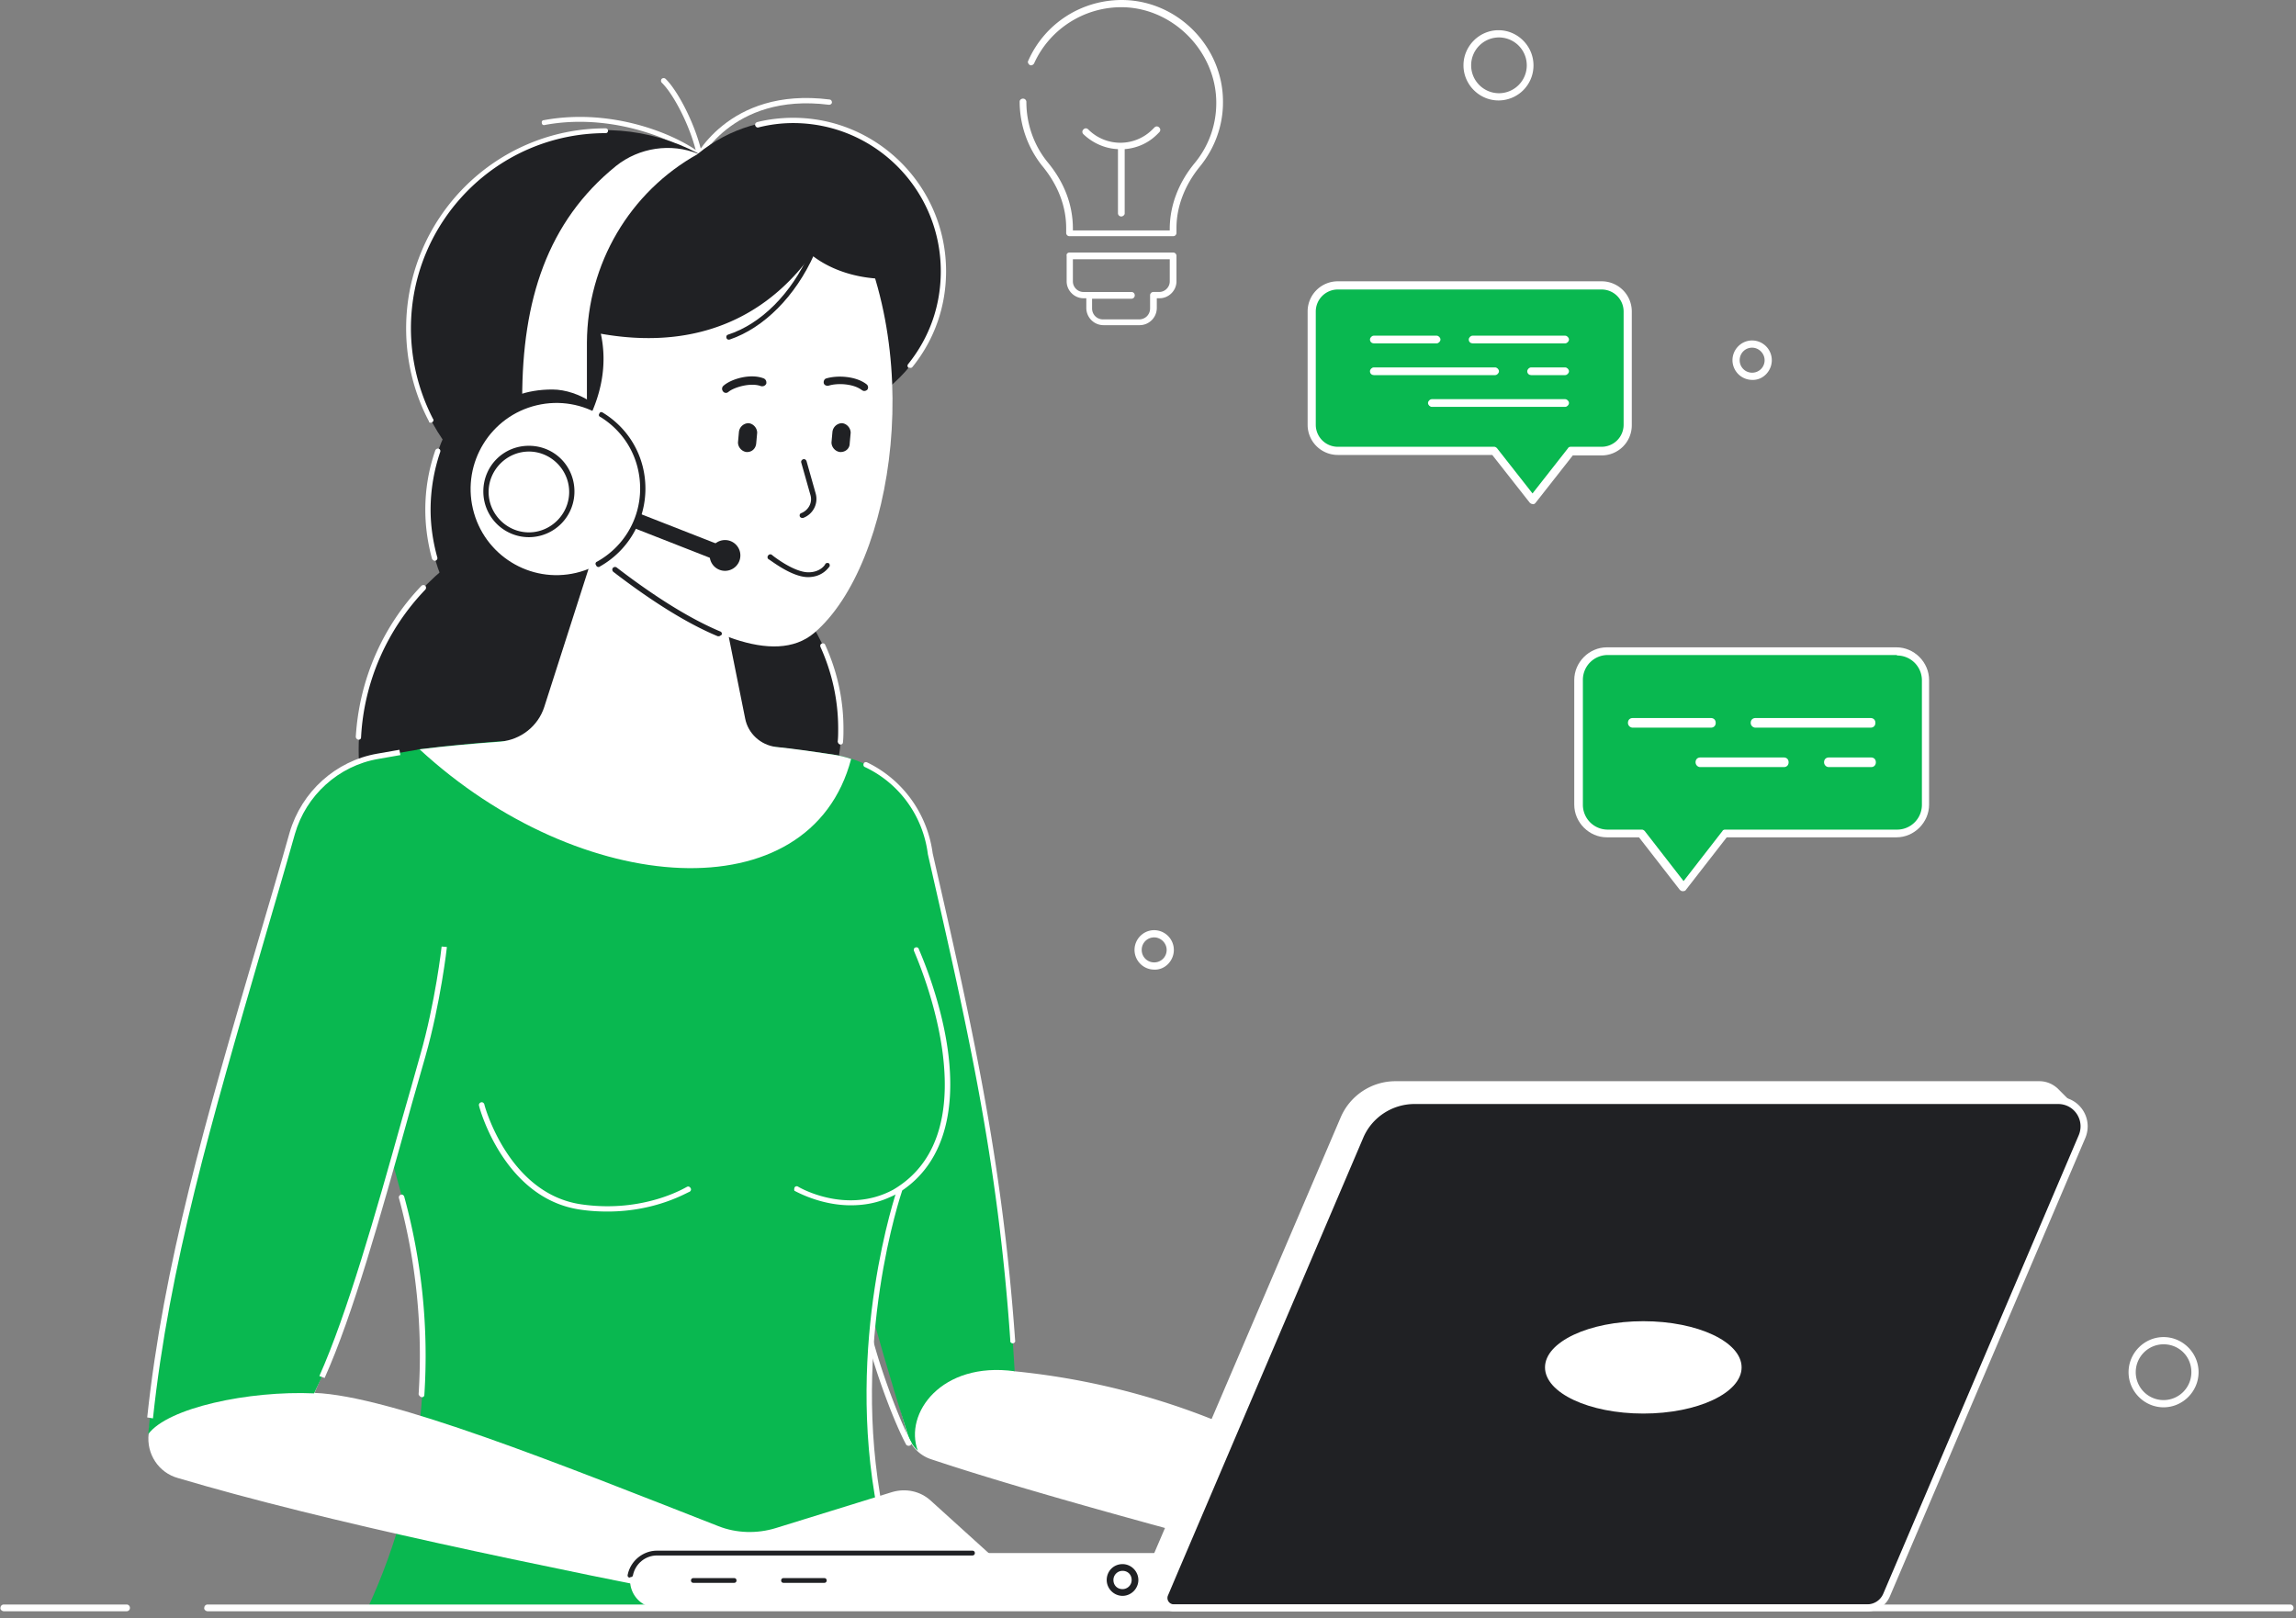 <svg width="322" height="227" viewBox="0 0 322 227" fill="none" xmlns="http://www.w3.org/2000/svg"><rect x="0" y="0" width="322" height="227" fill="#808080" stroke="none"/><path d="M99.192 23.2a.5.5 0 0 1-.336-.136c-1.412-2.159-11.634-7.556-22.461-5.532-.202.068-.404-.067-.404-.27-.067-.202.067-.405.27-.405 11.297-2.091 21.654 3.509 23.2 5.87.135.202.067.405-.134.54 0-.135-.067-.068-.135-.068" fill="#fff"/><path d="M97.443 23.198h-.135c-.202-.067-.269-.27-.202-.472.068-.135 4.842-10.592 19.234-8.77.201 0 .336.202.336.404s-.202.337-.404.337c-13.853-1.754-18.426 8.231-18.493 8.366-.067 0-.202.135-.337.135" fill="#fff"/><path d="M98.386 24.682c-.202 0-.337-.134-.337-.337 0-4.183-3.16-10.727-5.245-12.75a.41.41 0 0 1 0-.54.41.41 0 0 1 .538 0c2.152 2.09 5.447 8.905 5.447 13.29-.067.203-.202.337-.403.337" fill="#fff"/><path d="M115.801 105.168c0 18.149-14.661 23.276-32.75 23.276-18.09 0-32.751-5.06-32.751-23.276 0-18.148 14.66-32.856 32.75-32.856s32.751 14.708 32.751 32.856" fill="#202124"/><path d="M117.953 102.2c0 15.383-12.441 18.284-27.841 18.284-15.333 0-27.841-2.834-27.841-18.284 0-15.382 12.44-27.93 27.84-27.93 15.401.067 27.842 12.548 27.842 27.93M96.312 52.952c-8.247-8.273-8.247-21.686 0-29.959s21.616-8.273 29.862 0 8.246 21.686 0 29.96c-8.246 8.272-21.616 8.272-29.863 0" fill="#202124"/><path d="M67.31 89.103c-9.692-9.722-9.692-25.484 0-35.206 9.69-9.722 25.402-9.722 35.093 0 9.69 9.722 9.69 25.484 0 35.206-9.691 9.722-25.403 9.722-35.094 0" fill="#202124"/><path d="M83.94 118.584c-11.623-1.892-19.515-12.877-17.629-24.536S79.148 74.47 90.77 76.363c11.622 1.892 19.514 12.878 17.628 24.537s-12.836 19.577-24.458 17.684M78.531 72.97c-14.856-3.52-24.055-18.454-20.547-33.358S76.378 15.48 91.234 19s24.055 18.454 20.547 33.357C108.273 67.26 93.387 76.49 78.531 72.97" fill="#202124"/><path d="M50.302 103.753c.201 0 .336-.135.336-.338.403-7.758 3.631-15.112 9.011-20.712a.41.41 0 0 0 0-.54.41.41 0 0 0-.538 0c-5.514 5.735-8.742 13.292-9.213 21.185 0 .202.202.405.403.405M117.886 104.428c.201 0 .336-.135.336-.338.067-.607.067-1.282.067-1.889 0-4.115-.874-8.028-2.555-11.739-.068-.202-.269-.27-.471-.202-.202.067-.269.27-.202.472 1.614 3.576 2.488 7.421 2.488 11.469 0 .607 0 1.282-.067 1.822q.1.405.404.405M127.703 51.602c.135 0 .202-.068.269-.135 3.094-3.846 4.708-8.5 4.708-13.426 0-11.874-9.617-21.521-21.453-21.521-1.681 0-3.43.202-5.044.607-.201.067-.336.27-.268.472.067.202.268.337.47.27a19.8 19.8 0 0 1 4.842-.607c11.433 0 20.713 9.31 20.713 20.78 0 4.79-1.547 9.242-4.573 13.02a.358.358 0 0 0 .067.54c.135-.068.202 0 .269 0M60.993 78.656h.067c.202-.068.336-.27.27-.473-.606-2.159-.942-4.453-.942-6.679 0-2.766.47-5.532 1.345-8.096.067-.202 0-.405-.202-.472-.202-.068-.404.067-.47.202a25.1 25.1 0 0 0-1.413 8.366c0 2.361.336 4.655.941 6.882.135.202.27.27.404.27M60.387 59.29c.068 0 .135 0 .202-.068.202-.068.27-.338.135-.473a27.8 27.8 0 0 1-3.094-12.683c0-15.113 12.24-27.391 27.303-27.391.202 0 .336-.135.336-.338 0-.202-.134-.337-.336-.337-15.467 0-27.975 12.616-27.975 28.066 0 4.52 1.076 9.04 3.228 13.088-.068.068.067.135.201.135M130.396 119.742l11.836 72.593c13.047 1.282 25.757 5.06 37.324 11.132l33.893 17.744h-24.344c-12.845-3.441-41.964-10.997-58.507-16.529-1.681-.54-3.026-1.957-3.43-3.711l-12.172-45.472z" fill="#fff"/><path d="M142.301 192.335c-10.289-1.416-15.535 5.937-13.585 11.132-.739-.674-1.21-1.551-1.479-2.496-4.573-14.37-8.608-29.617-12.172-45.472l15.4-35.757c5.783 25.502 10.222 44.798 11.836 72.593" fill="#09B850"/><path d="M127.438 202.793c.067 0 .134 0 .201-.068.202-.067.269-.337.135-.472-1.48-2.766-3.901-9.041-5.246-13.966-.067-.202-.269-.337-.47-.269-.202.067-.337.269-.269.472 1.345 4.992 3.766 11.334 5.312 14.168a.52.52 0 0 0 .337.135" fill="#fff"/><path d="M58.709 105.099c19.368-2.429 38.735-2.159 58.17.742 8.676 1.282 14.661 9.378 13.518 18.081l-1.211 9.31 4.169 11.807c2.892 8.23-.067 17.338-7.262 22.263 0 0-7.6 21.724-2.287 46.147l2.623 12.076H51.58c8.34-18.013 10.088-38.388 4.842-57.481l-13.315-48.912c5.178-5.6 6.12-8.906 15.602-14.033" fill="#09B850"/><path d="M142.029 188.422c.202 0 .404-.202.337-.404-1.816-25.637-6.12-44.46-11.567-68.343-.74-5.532-4.17-10.322-9.213-12.751-.202-.068-.404 0-.471.202-.067.203 0 .405.202.472 4.842 2.294 8.137 6.882 8.809 12.212 5.448 23.883 9.819 42.706 11.567 68.275-.067.135.135.337.336.337M59.178 195.975c.201 0 .336-.135.336-.337a84.4 84.4 0 0 0-2.825-27.796c-.067-.202-.269-.337-.47-.27-.202.068-.337.27-.27.472a84.4 84.4 0 0 1 2.758 27.527c.067.202.269.404.47.404" fill="#fff"/><path d="m142.301 221.144-11.769-10.659c-1.479-1.35-3.497-1.754-5.38-1.215l-16.341 5.06c-2.623.81-5.515.742-8.07-.27-22.394-8.77-45.999-18.283-56.624-18.688 6.321-14.505 10.76-31.439 13.92-50.059l-14.324-25.637c-9.415 27.728-19.57 52.893-22.864 81.431-.337 2.834 1.412 5.465 4.102 6.207 20.914 6.207 49.831 12.144 79.959 18.081h35.844z" fill="#fff"/><path d="m52.995 106.114 5.851-1.012-3.564 32.181 3.631 7.758c.471.945.606 2.092.337 3.104-4.035 17.473-10.222 37.039-15.199 47.293-9.146-.404-20.578 2.024-23.268 5.735 2.488-26.447 10.625-50.869 20.175-84.265 1.681-5.6 6.321-9.782 12.037-10.794" fill="#09B850"/><path d="M123.468 212.167h.067c.202-.068.337-.203.269-.405-4.573-23.343 2.623-44.46 2.69-44.662.068-.203 0-.405-.201-.473-.202-.067-.404.068-.471.203-.067.202-7.398 21.521-2.757 45.067.067.135.201.27.403.27M45.527 193.279c3.968-8.838 7.868-22.804 11.634-36.297.807-2.969 1.682-5.87 2.489-8.771 2.151-7.556 3.026-15.314 3.026-15.382l-.74-.067c0 .067-.874 7.826-3.026 15.314-.807 2.834-1.614 5.803-2.488 8.771-3.766 13.493-7.734 27.391-11.634 36.162zM21.452 198.945c2.286-21.386 8.137-41.491 15.534-66.858 1.413-4.858 2.892-9.85 4.372-15.113 1.546-5.397 6.12-9.58 11.7-10.524l3.094-.54-.134-.742-3.094.54c-5.85 1.012-10.625 5.329-12.306 11.064-1.48 5.262-2.96 10.255-4.371 15.045-7.465 25.435-13.316 45.539-15.602 66.994zM76.328 99.166l8.002-24.963 16.409 7.826 3.766 18.756c.404 2.091 2.152 3.71 4.304 3.98 2.69.27 5.38.675 8.07 1.08.874.135 1.681.337 2.488.607-5.716 21.724-37.928 19.497-60.524-1.35 3.766-.472 7.599-.809 11.365-1.079 2.825-.27 5.245-2.159 6.12-4.858" fill="#fff"/><path d="M117.887 28.055c12.374 20.24 7.532 51.139-3.698 60.719-11.298 9.58-40.888-20.24-40.888-20.24l2.085-33.126z" fill="#fff"/><path d="M104.775 63.403h-.067c-.672-.067-1.21-.674-1.21-1.349l.134-1.484a1.38 1.38 0 0 1 1.345-1.215c.673.068 1.211.675 1.211 1.35l-.135 1.484c-.067.742-.605 1.214-1.278 1.214M117.889 63.403h-.068c-.672-.067-1.21-.674-1.21-1.349l.134-1.484a1.38 1.38 0 0 1 1.345-1.215c.673.068 1.211.675 1.211 1.35l-.135 1.484c0 .742-.605 1.214-1.277 1.214M101.814 55.107c-.134 0-.336-.068-.403-.203a.556.556 0 0 1 .067-.81c1.076-.944 3.766-1.754 5.649-1.011.269.135.404.404.336.742-.134.27-.403.405-.739.337-1.413-.54-3.766.135-4.573.81a.52.52 0 0 1-.337.135M121.183 54.838c-.134 0-.202-.068-.336-.135-1.143-.877-3.363-1.012-4.64-.608-.269.068-.606-.067-.673-.337s.067-.607.336-.675c1.547-.472 4.17-.337 5.649.81a.55.55 0 0 1 .135.742.61.61 0 0 1-.471.203M113.315 80.948c2.152 0 2.959-1.485 3.026-1.485.067-.202 0-.405-.135-.472-.201-.067-.403 0-.47.135 0 .067-.673 1.147-2.354 1.147-2.085 0-5.044-2.361-5.111-2.429a.355.355 0 0 0-.538.068.357.357 0 0 0 .067.54c.135 0 3.161 2.496 5.515 2.496M112.507 72.647a.37.37 0 0 1-.336-.203c-.067-.202 0-.404.202-.472 1.009-.405 1.614-1.484 1.278-2.563l-1.278-4.52c-.067-.203.067-.405.269-.473s.403.068.471.27l1.277 4.52c.404 1.417-.336 2.901-1.748 3.44zM69.267 32.775c.538-2.833 2.757-4.992 5.581-5.397l38.131-5.6c2.959-.404 5.783 1.282 6.792 4.116l4.573 13.223c-4.17 0-7.936-1.282-10.558-3.373-4.573 6.342-13.517 13.898-29.523 11.064 1.883 8.703-3.295 17.879-14.93 26.65-4.438-2.632-.066-40.683-.066-40.683" fill="#202124"/><path d="M114.19 35.676q.1-.303-.202-.405c-.202-.067-.404 0-.471.203-2.488 5.667-6.792 9.985-11.432 11.469-.202.068-.269.27-.202.472.067.203.269.27.471.203 4.774-1.62 9.213-6.072 11.836-11.942" fill="#202124"/><path d="M97.914 21.576c-3.833-1.552-8.272-.877-11.5 1.687-9.683 7.826-13.18 18.89-13.18 32.653v3.98l9.078-.809V48.023c.067-10.997 5.985-21.117 15.602-26.447" fill="#fff"/><path d="M82.781 56.32c-1.412-.945-3.43-1.687-5.312-1.687-1.816 0-3.497.27-5.111.877v.54l-.068 4.587 10.424-.742zM101.679 77.911c.202-.54-.067-1.214-.605-1.417l-12.912-5.06c-.538-.202-1.21.068-1.412.608s.067 1.214.605 1.416l12.912 5.06c.538.203 1.21-.067 1.412-.607" fill="#202124"/><path d="M101.68 80.068a2.156 2.156 0 0 1-2.152-2.16c0-1.191.964-2.158 2.152-2.158s2.152.967 2.152 2.159a2.155 2.155 0 0 1-2.152 2.159" fill="#202124"/><path d="M66.323 71.372c-1.527-6.491 2.479-12.995 8.949-14.528s12.953 2.487 14.481 8.978-2.478 12.995-8.948 14.527-12.954-2.486-14.482-8.977" fill="#fff"/><path d="M74.174 75.346a6.396 6.396 0 0 0 6.388-6.41c0-3.575-2.824-6.409-6.388-6.409s-6.389 2.834-6.389 6.41a6.396 6.396 0 0 0 6.389 6.409m0-12.01c3.093 0 5.649 2.565 5.649 5.668s-2.556 5.667-5.65 5.667c-3.093 0-5.648-2.564-5.648-5.667s2.555-5.667 5.649-5.667M83.925 79.528c.067 0 .135 0 .202-.068a12.52 12.52 0 0 0 6.389-10.93c0-4.385-2.22-8.365-5.986-10.659-.201-.135-.403-.068-.47.135-.135.202-.068.405.134.472 3.497 2.16 5.582 5.87 5.582 10.053 0 4.25-2.287 8.163-6.053 10.254-.201.068-.269.338-.134.473.067.202.202.27.336.27M100.806 89.245h-.135c-4.237-1.755-9.213-4.858-14.66-9.04-.135-.136-.202-.338-.067-.54.134-.136.336-.203.538-.068 5.447 4.183 10.356 7.219 14.525 8.973.202.067.269.27.202.472-.134.068-.269.203-.403.203" fill="#202124"/><path d="M111.432 166.562a.353.353 0 0 1 .471-.135c.067.067 6.725 3.98 13.315.472 14.391-8.366 3.026-33.26 2.959-33.53-.067-.203 0-.405.202-.473.201-.067.403 0 .47.203 0 .067 2.959 6.477 4.035 13.898 1.413 9.782-1.076 16.934-7.195 20.509 0 0-.538.27-.874.405-1.883.877-3.766 1.147-5.515 1.147-4.371 0-7.801-2.024-7.868-2.024-.067-.067-.067-.27 0-.472M85.206 169.934c-1.21 0-2.488-.068-3.833-.27-10.76-1.552-14.19-14.438-14.19-14.573-.067-.202.067-.404.27-.472.201-.067.403.068.47.27 0 .135 3.362 12.549 13.584 14.033 8.81 1.282 14.728-2.429 14.795-2.429.202-.135.404-.067.538.135.135.202.067.405-.134.54-.337.067-4.64 2.766-11.5 2.766M165.636 217.836H92.199a3.84 3.84 0 0 0-3.833 3.845c0 2.092 1.681 3.846 3.833 3.846h73.437a3.84 3.84 0 0 0 3.833-3.846c-.067-2.158-1.749-3.845-3.833-3.845" fill="#fff"/><path d="m161.936 217.701 26.093-60.989a8.36 8.36 0 0 1 7.666-5.06h90.316c1.008 0 1.883.405 2.555 1.012l2.825 2.834-125.824 69.017-4.169-2.293c-1.009-1.08-.067-3.104.538-4.521" fill="#fff"/><path d="M198.385 154.352c-3.363 0-6.389 2.024-7.667 5.06l-26.025 60.989-1.345 3.171a1.39 1.39 0 0 0 1.278 1.956h97.242a2.94 2.94 0 0 0 2.69-1.754l1.412-3.306 26.026-61.056c1.008-2.429-.74-5.06-3.363-5.06z" fill="#202124" stroke="#fff" stroke-miterlimit="10"/><path d="M157.429 219.387c1.211 0 2.219 1.012 2.219 2.226s-1.008 2.226-2.219 2.226-2.219-1.012-2.219-2.226.941-2.226 2.219-2.226m0 3.508c.673 0 1.278-.54 1.278-1.282s-.538-1.282-1.278-1.282a1.28 1.28 0 0 0-1.278 1.282c0 .742.538 1.282 1.278 1.282" fill="#202124"/><path d="M230.464 198.27c-7.614 0-13.786-2.9-13.786-6.477s6.172-6.477 13.786-6.477 13.786 2.9 13.786 6.477-6.172 6.477-13.786 6.477" fill="#fff"/><path d="M97.24 222.018h5.717c.201 0 .336-.135.336-.337s-.135-.337-.336-.337h-5.716c-.202 0-.337.135-.337.337s.135.337.337.337M109.885 222.018h5.716c.202 0 .337-.135.337-.337s-.135-.337-.337-.337h-5.716c-.202 0-.336.135-.336.337s.134.337.336.337M88.434 221.211c.202 0 .336-.135.336-.27.336-1.619 1.749-2.766 3.362-2.766h44.251c.201 0 .336-.135.336-.338 0-.202-.135-.337-.336-.337h-44.25c-1.95 0-3.7 1.417-4.103 3.373-.067.203.068.405.27.405z" fill="#202124"/><path d="M261.868 225.865c1.278 0 2.488-.81 3.026-1.956l27.438-64.295-.672-.27-27.438 64.295a2.57 2.57 0 0 1-2.354 1.551zM215.331 70.559l5.245-6.68h4.035a4.226 4.226 0 0 0 4.237-4.25V43.707a4.226 4.226 0 0 0-4.237-4.25h-36.987a4.226 4.226 0 0 0-4.237 4.25v15.855a4.226 4.226 0 0 0 4.237 4.25h21.654l5.246 6.68q.201.202.403.202c.135.067.269 0 .404-.135" fill="#fff"/><path d="M224.61 40.606a3.09 3.09 0 0 1 3.093 3.103v15.854a3.09 3.09 0 0 1-3.093 3.104h-4.304q-.303 0-.404.202l-4.976 6.342-4.977-6.342q-.202-.202-.403-.202h-21.923a3.09 3.09 0 0 1-3.094-3.104V43.71a3.09 3.09 0 0 1 3.094-3.104z" fill="#09B850"/><path d="M206.522 48.162h12.979c.269 0 .538-.27.538-.54s-.269-.54-.538-.54h-12.979c-.269 0-.538.27-.538.54 0 .337.269.54.538.54M192.668 48.162h8.81c.269 0 .538-.27.538-.54s-.269-.54-.538-.54h-8.81c-.269 0-.538.27-.538.54 0 .337.269.54.538.54M214.726 52.615h4.775c.269 0 .538-.27.538-.54s-.269-.54-.538-.54h-4.775c-.269 0-.538.27-.538.54 0 .337.269.54.538.54M192.667 52.615h17.014c.269 0 .538-.27.538-.54s-.269-.54-.538-.54h-17.014c-.269 0-.538.27-.538.54 0 .337.269.54.538.54M200.806 57.068h18.695c.269 0 .538-.27.538-.54s-.269-.54-.538-.54h-18.695c-.269 0-.538.27-.538.54s.269.54.538.54M236.448 124.8l5.716-7.354h23.806c2.488 0 4.573-2.092 4.573-4.588V95.385c0-2.497-2.085-4.588-4.573-4.588h-40.619c-2.488 0-4.572 2.091-4.572 4.588v17.473c0 2.496 2.084 4.588 4.572 4.588h4.506l5.716 7.354q.202.202.404.202c.269 0 .403-.067.471-.202" fill="#fff"/><path d="M266.038 91.943a3.48 3.48 0 0 1 3.497 3.508v17.406a3.48 3.48 0 0 1-3.497 3.508h-24.075q-.302 0-.404.203l-5.447 7.016-5.447-7.016q-.201-.203-.403-.203h-4.775a3.48 3.48 0 0 1-3.497-3.508V95.383a3.48 3.48 0 0 1 3.497-3.508h40.551z" fill="#09B850"/><path d="M246.199 102.064h16.14c.404 0 .673-.27.673-.674 0-.405-.269-.675-.673-.675h-16.14c-.403 0-.672.27-.672.675 0 .404.336.674.672.674M228.983 102.064h10.962c.403 0 .672-.27.672-.674 0-.405-.269-.675-.672-.675h-10.962c-.403 0-.672.27-.672.675 0 .404.336.674.672.674M256.488 107.595h5.918c.403 0 .672-.269.672-.674s-.269-.675-.672-.675h-5.918c-.404 0-.673.27-.673.675 0 .337.269.674.673.674M238.466 107.595h11.701c.404 0 .673-.269.673-.674s-.269-.675-.673-.675h-11.701c-.404 0-.673.27-.673.675 0 .337.269.674.673.674M215.062 9.163c0-2.698-2.219-4.925-4.909-4.925s-4.909 2.227-4.909 4.925 2.219 4.925 4.909 4.925a4.9 4.9 0 0 0 4.909-4.925m-.941 0a3.91 3.91 0 0 1-3.9 3.913 3.91 3.91 0 0 1-3.901-3.913 3.91 3.91 0 0 1 3.901-3.913 3.91 3.91 0 0 1 3.9 3.913M308.336 192.468c0-2.699-2.219-4.925-4.909-4.925s-4.909 2.226-4.909 4.925 2.219 4.925 4.909 4.925 4.909-2.226 4.909-4.925m-1.009 0a3.91 3.91 0 0 1-3.9 3.913 3.91 3.91 0 0 1-3.901-3.913 3.91 3.91 0 0 1 3.901-3.913c2.152 0 3.9 1.687 3.9 3.913M164.625 133.235a2.774 2.774 0 0 0-2.757-2.766c-1.547 0-2.757 1.282-2.757 2.766a2.773 2.773 0 0 0 2.757 2.766c1.479.067 2.757-1.214 2.757-2.766m-1.009 0a1.74 1.74 0 0 1-1.748 1.754 1.74 1.74 0 0 1-1.749-1.754 1.74 1.74 0 0 1 1.749-1.754c.941 0 1.748.809 1.748 1.754M248.484 50.52a2.773 2.773 0 0 0-2.757-2.766c-1.547 0-2.757 1.282-2.757 2.766a2.774 2.774 0 0 0 2.757 2.766c1.48.068 2.757-1.214 2.757-2.766m-1.008 0a1.74 1.74 0 0 1-1.749 1.754 1.74 1.74 0 0 1-1.748-1.754c0-.945.739-1.754 1.748-1.754.942 0 1.749.81 1.749 1.754M29.118 225.999h292.064a.46.46 0 0 0 .47-.472.46.46 0 0 0-.47-.472H29.118a.46.46 0 0 0-.47.472c-.068.202.201.472.47.472M.536 225.999h17.216a.46.46 0 0 0 .47-.472.46.46 0 0 0-.47-.472H.536a.46.46 0 0 0-.47.472c-.068.202.201.472.47.472M149.996 35.422h14.525a.46.46 0 0 1 .471.472v3.576c0 1.282-1.076 2.361-2.354 2.361h-.403v1.35a2.415 2.415 0 0 1-2.421 2.428h-5.044a2.415 2.415 0 0 1-2.421-2.429v-1.349h-.403c-1.278 0-2.354-1.08-2.354-2.361v-3.576c-.067-.27.135-.472.404-.472m.47 4.048c0 .81.673 1.484 1.48 1.484h6.725a.46.46 0 0 1 .471.472.46.46 0 0 1-.471.473h-5.515v1.349c0 .877.673 1.552 1.547 1.552h5.044c.874 0 1.546-.675 1.546-1.552v-1.822a.46.46 0 0 1 .471-.472h.807c.807 0 1.48-.675 1.48-1.484v-3.104h-13.585zM157.259 30.363a.46.46 0 0 1-.471-.472v-8.973c-1.749-.067-3.497-.81-4.842-2.091-.202-.203-.202-.473 0-.675s.471-.202.672 0a6.36 6.36 0 0 0 9.012 0l.269-.27c.202-.202.471-.202.672 0 .202.203.202.473 0 .675l-.269.27c-1.277 1.282-2.891 1.956-4.573 2.091v9.04c0 .203-.269.405-.47.405" fill="#fff"/><path d="M143.472 13.835a.46.46 0 0 1 .471.472c0 3.103 1.076 6.14 3.026 8.5 2.287 2.767 3.497 5.937 3.497 9.243v.27h13.584v-.202c0-3.239 1.211-6.477 3.497-9.243a13.17 13.17 0 0 0 3.027-8.366c.067-7.084-5.851-13.29-12.98-13.493-5.379-.135-10.356 2.968-12.575 7.893-.135.203-.404.338-.605.203-.202-.135-.337-.405-.202-.607 2.354-5.33 7.666-8.636 13.45-8.501 7.666.202 13.92 6.68 13.853 14.37 0 3.239-1.143 6.41-3.228 8.973-2.152 2.631-3.295 5.667-3.295 8.636v.674a.46.46 0 0 1-.471.473h-14.526a.46.46 0 0 1-.47-.473v-.674c0-3.036-1.144-6.005-3.296-8.636a14.5 14.5 0 0 1-3.228-9.108c0-.202.202-.405.471-.405" fill="#fff"/></svg>